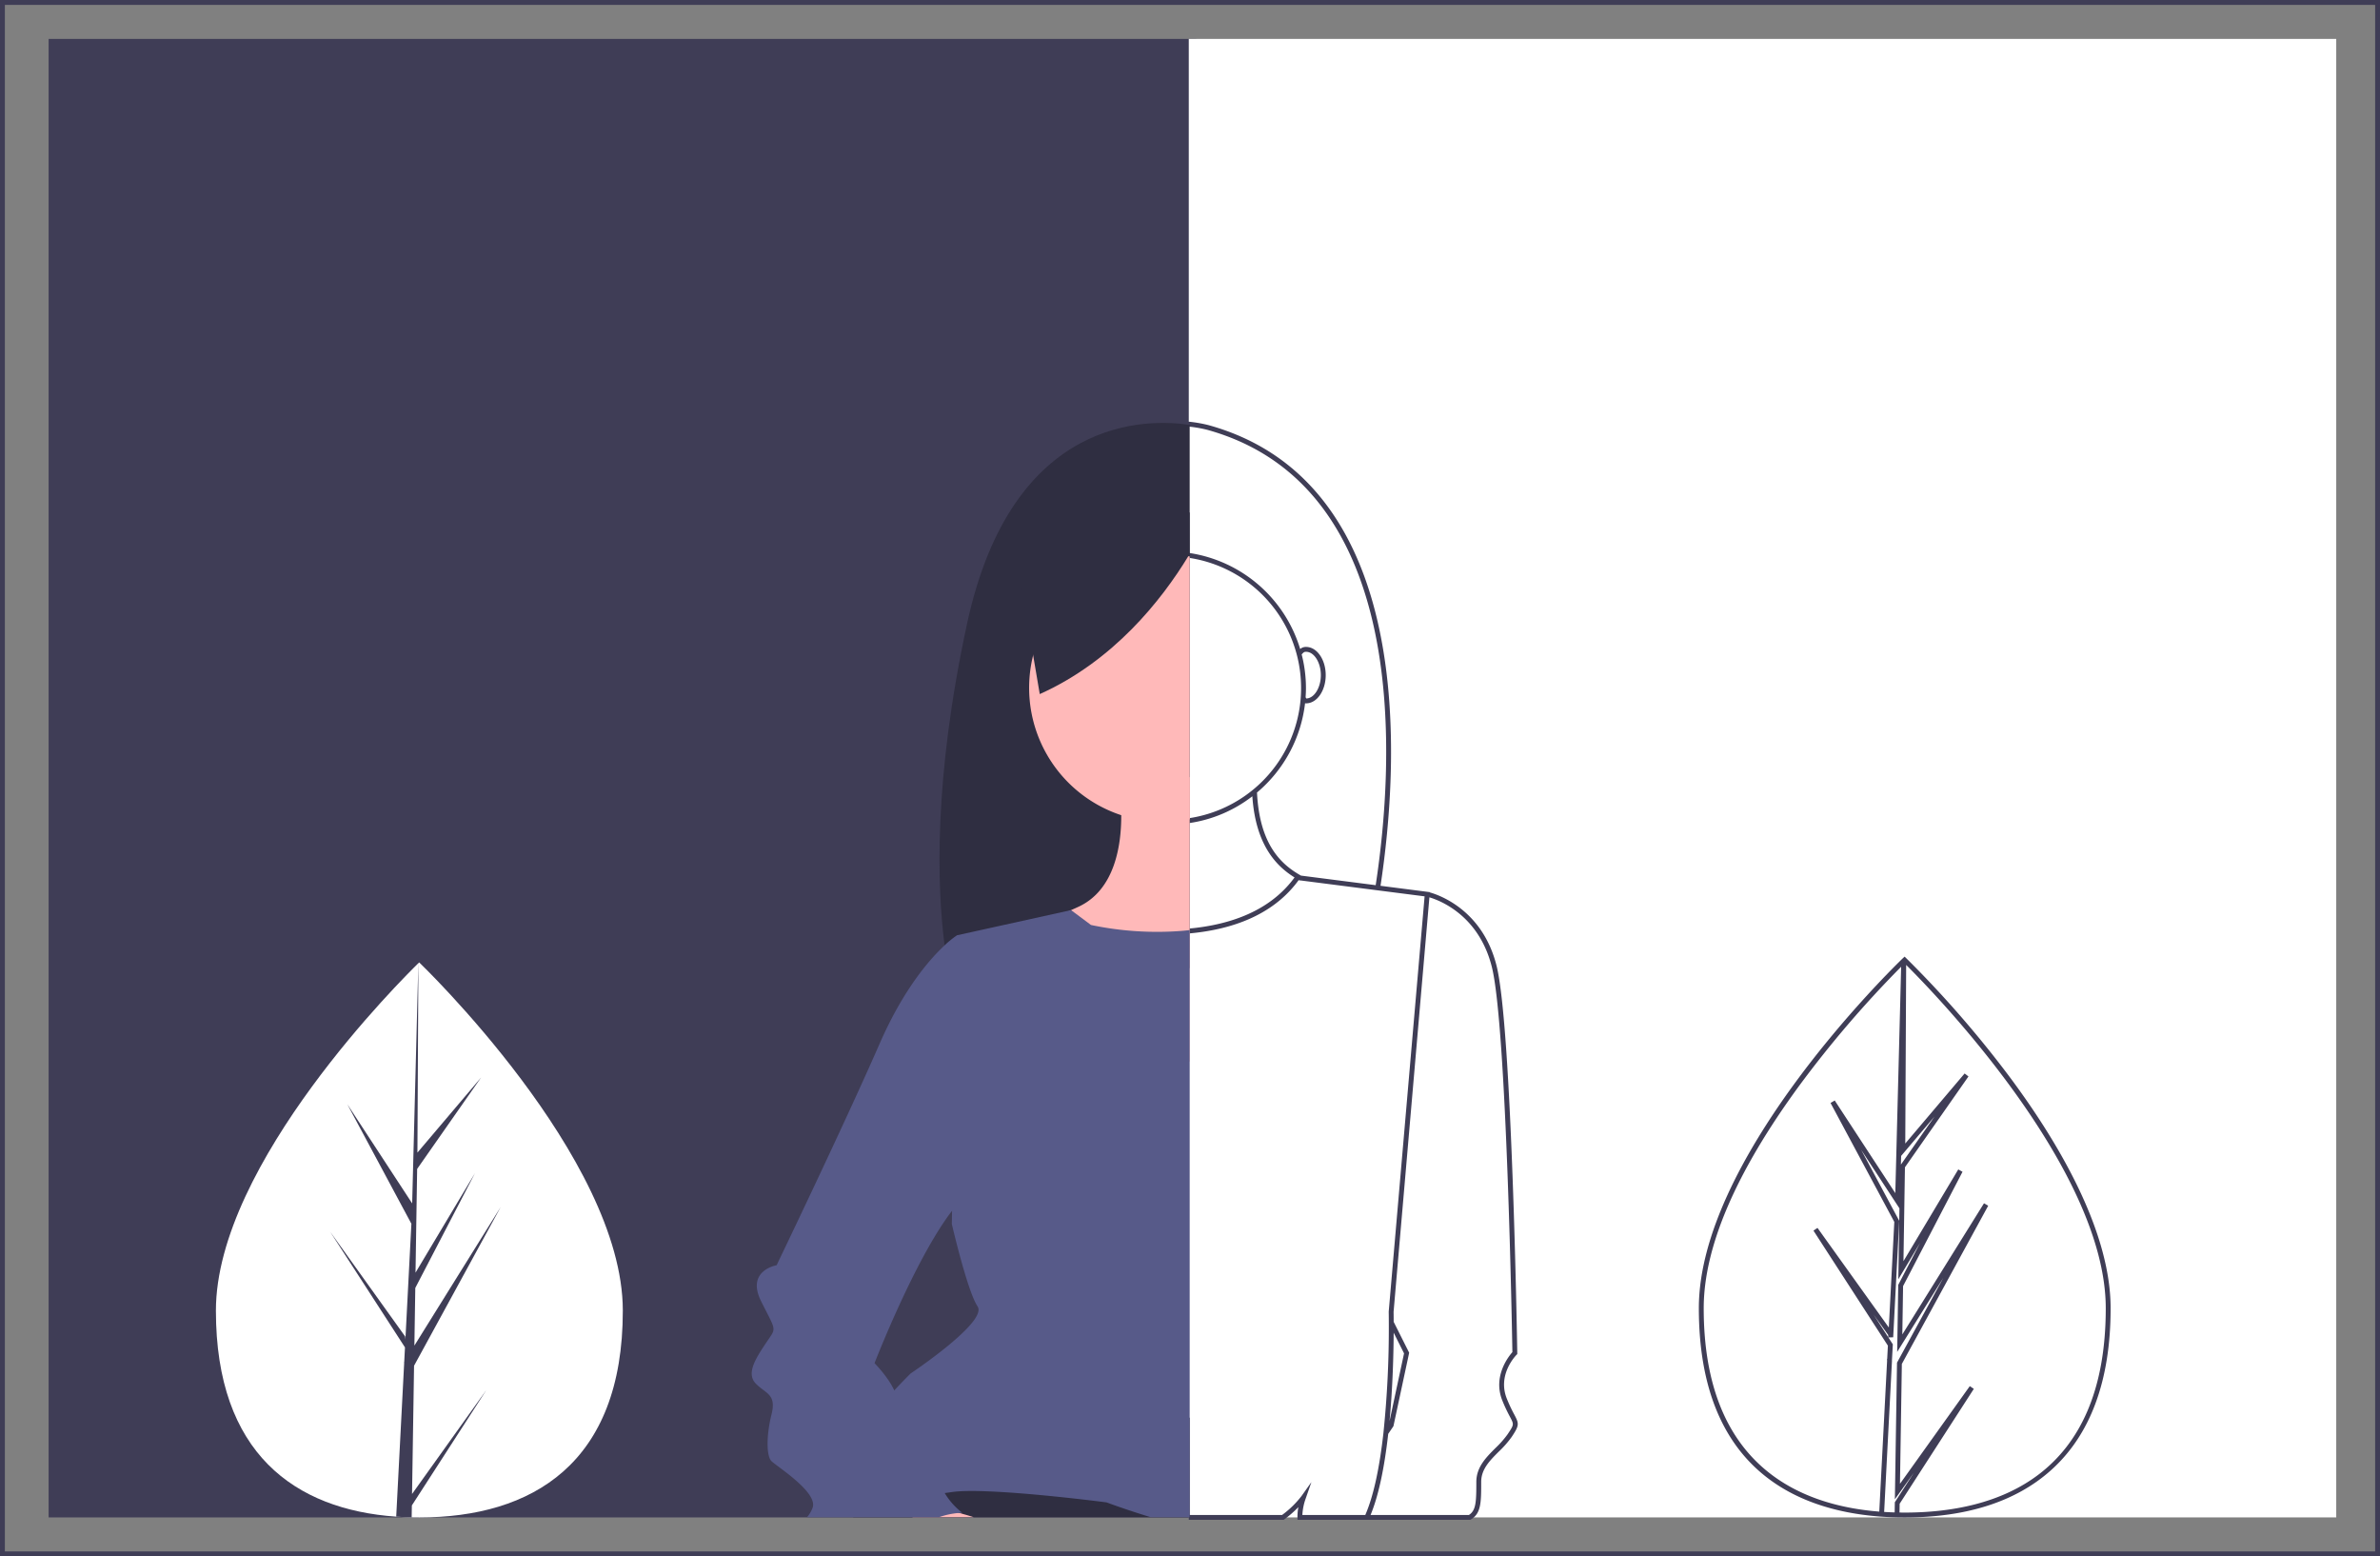 <svg id="a568df60-cc88-4b90-b934-345dd9d3752a" data-name="Layer 1" xmlns="http://www.w3.org/2000/svg" width="979" height="640" viewBox="0 0 979 640"><rect x="0" y="0" width="979" height="640" fill="#808080" stroke="none"/><title>both_sides</title><path d="M1087,775H108V135h979Zm-977-2h975V137H110Z" transform="translate(-108 -135)" fill="#3f3d56"/><rect x="20" y="16" width="472" height="608" fill="#3f3d56"/><rect x="489" y="16" width="472" height="608" fill="#ffffff"/><path d="M730.883,716.691a61.764,61.764,0,0,1-3.074-6.562c-3.938-9.844,3.692-17.674,4.02-18.003l.299-.3-.007-.422c-.087-5.458-2.194-133.965-8.511-159.227-5.701-22.811-23.346-29.037-27.46-30.195l.01-.113-20.289-2.6c7.593-50.006,15.203-165.635-70.758-189.446a55.486,55.486,0,0,0-9.083-1.499l-.186,1.991a54.749,54.749,0,0,1,8.73,1.434c84.451,23.393,76.827,137.817,69.311,187.265l-30.726-3.938c-8.002-4.489-17.04-12.546-18.1-34.165a56.446,56.446,0,0,0,19.769-36.699,3.669,3.669,0,0,0,.43.026c4.448,0,8.066-5.204,8.066-11.6s-3.618-11.6-8.066-11.6a3.447,3.447,0,0,0-2.438.87,56.393,56.393,0,0,0-45.676-39.515l-.285,1.979a54.129,54.129,0,0,1,0,107.131l.285,1.98a55.506,55.506,0,0,0,25.999-11.029c1.371,20.195,9.988,28.798,17.364,33.379-8.43,11.528-22.086,18.509-40.626,20.731-.99.119-1.98.219-2.97.308l.179,1.992c1.01-.091,2.02-.192,3.03-.313,19.144-2.295,33.289-9.556,42.055-21.585l.346.044c.065.036.131.074.196.109l.043-.078,51.242,6.568L679.244,674.374l-.005.056.001.056c.001.007.04,1.577.04,4.34v.231l.001.002a418.972,418.972,0,0,1-2.205,45.121c-1.654,14.862-4.166,26.234-7.467,33.82H643.72a23.556,23.556,0,0,1,1.415-6.881l2.315-6.637L643.376,750.21a39.582,39.582,0,0,1-7.993,7.79H597v2h39.035l.263-.191a44.427,44.427,0,0,0,5.779-5.036,21.651,21.651,0,0,0-.367,4.247l.019.98H712.791l.233-.137c4.256-2.49,4.256-7.091,4.256-15.443,0-5.239,3.519-8.758,7.244-12.483a41.375,41.375,0,0,0,5.308-6.042C733.014,721.122,732.881,720.458,730.883,716.691Zm-87.403-312.625c.757-.81.961-1.027,1.778-1.027,3.288,0,6.066,4.396,6.066,9.6,0,5.169-2.74,9.541-6,9.6a2.242,2.242,0,0,0-.272-.496c.086-1.26.145-2.526.145-3.804a55.436,55.436,0,0,0-1.763-13.825Zm42.068,287.487-5.972,27.875c1.346-14.257,1.655-28.185,1.702-36.39ZM728.168,724.785a39.844,39.844,0,0,1-5.058,5.736c-3.85,3.851-7.83,7.831-7.83,13.898,0,8.194-.119,11.708-3.042,13.58H671.78c3.196-7.712,5.634-18.919,7.255-33.35l2.141-3.15,6.475-30.214L681.28,678.584c-.002-2.337-.032-3.796-.039-4.092l14.733-170.482c4.326,1.279,20.379,7.386,25.696,28.653,6.088,24.354,8.308,150.278,8.443,158.375-1.518,1.705-8.123,9.933-4.162,19.834a63.735,63.735,0,0,0,3.165,6.758C730.811,720.822,730.811,720.822,728.168,724.785Z" transform="translate(-108 -135)" fill="#3f3d56"/><path d="M597.37,309.74V533.09l-43.65,5.09-38.9,4.55L501.21,544.31v.01l-.64.07s-2.25-6.89-4.02-20.63c-3.06-23.75-4.69-67.96,9.26-132.37C524.42,305.42,580.51,307.16,597.37,309.74Z" transform="translate(-108 -135)" fill="#2f2e41"/><polygon points="486.37 582.85 489.37 583 489.37 623.92 350.94 623.92 353.89 612.78 357.61 598.74 374.89 581.46 378.81 577.54 486.37 582.85" fill="#2f2e41"/><path d="M597.37,363.82V471.9a55.126,55.126,0,1,1-10.92-109.16,54.483,54.483,0,0,1,10.36.98C597,363.75,597.18,363.78,597.37,363.82Z" transform="translate(-108 -135)" fill="#ffb9b9"/><path d="M597.37,454.57V571.68l-43.65-33.5L528.15,518.56l20.43-9.29c.92-.41,1.88-.85,2.89-1.31,15.23-6.92,17.8-25.61,17.75-37.73a76.883,76.883,0,0,0-.79-11.03Z" transform="translate(-108 -135)" fill="#ffb9b9"/><path d="M594.37,517.79c1-.09,2-.19,3-.31V758.92H581.35c-10.19-3.09-18.22-6.1-18.22-6.1s-48.76-6.36-63.6-4.24c-.83.12-1.81.26-2.92.42-8.95,1.28-25.92,3.37-34.72-1.22-8.77-4.57-9.44-15.77,13.96-41q3.075-3.315,6.72-6.96S514.37,678.62,510.13,672.26s-10.6-33.92-10.6-33.92l.1-5.45,1.58-88.57v-.01l.44-24.69,46.93-10.35,8.19,6.11A132.038,132.038,0,0,0,594.37,517.79Z" transform="translate(-108 -135)" fill="#575a89"/><path d="M508.532,758.921h-25.31l9.95-3.98s3.86.71,9.38,2.22C504.392,757.661,506.412,758.241,508.532,758.921Z" transform="translate(-108 -135)" fill="#ffb9b9"/><path d="M510.132,623.501c-3.27,1.23-6.85,4.65-10.5,9.39-15.32,19.85-31.9,62.69-31.9,62.69s5.59,5.59,8.12,11.2c1.29,2.86,1.79,5.73.36,7.88-4.24,6.36,0,0,4.24,0,1.65,0,2.34.64,2.44,1.8.15,1.82-1.15,4.92-2.44,8.8-2.12,6.36,0,8.48,10.6,10.6s4.24,2.12,4.24,8.48a10.076,10.076,0,0,0,1.32,4.66,28.867,28.867,0,0,0,7.16,8.06c-.42.03-.82.06-1.22.1a32.504,32.504,0,0,0-8.31,1.76h-54.27a12.767,12.767,0,0,0,2.32-3.98c2.12-6.36-14.84-16.96-16.96-19.08s-2.12-10.6,0-19.08-2.12-8.48-6.36-12.72,0-10.6,4.24-16.96,4.24-4.24-2.12-16.96,6.36-14.84,6.36-14.84,27.56-57.24,42.4-91.16c9.81-22.43,20.56-34.67,26.7-40.38a38.905,38.905,0,0,1,5.1-4.14l10.6,4.24s1.23,7.71,2.57,18.86C518.162,570.321,522.212,618.971,510.132,623.501Z" transform="translate(-108 -135)" fill="#575a89"/><path d="M597.37,345.71V362.8c-.18.31-.37.61-.56.92-11.06,18.15-30.79,43.1-61.11,56.71l-2.72-15.97-5.67-33.28Z" transform="translate(-108 -135)" fill="#2f2e41"/><path d="M364.192,673.941c.031,63.031-37.43,85.054-83.649,85.077q-1.61.001-3.205-.034-3.213-.068-6.359-.29c-41.716-2.933-74.139-26.053-74.167-84.671-.029-60.663,77.465-137.256,83.277-142.919.005,0,.005,0,.01-.005.221-.216.334-.324.334-.324S364.161,610.915,364.192,673.941Z" transform="translate(-108 -135)" fill="#ffffff"/><path d="M277.492,749.378l30.588-42.782-30.663,47.477-.08,4.911q-3.213-.068-6.359-.29l3.267-63.058-.026-.488.056-.093.31-5.959-30.786-47.565,30.876,43.101.078,1.264,2.468-47.643-26.359-49.155,26.679,40.782,2.546-98.778.01-.329 0.0.324-.394,77.896,26.197-30.894-26.307,37.602-.673,42.66L303.389,617.412,278.828,664.634l-.374,23.721,35.507-57.002-35.642,65.278Z" transform="translate(-108 -135)" fill="#3f3d56"/><path d="M934.101,577.123A439.833,439.833,0,0,0,892.124,529.052l-.688-.658-1.046.994c-8.558,8.339-83.607,83.217-83.578,143.636.032,65.812,40.082,82.934,74.118,85.592l-0.0.006.979.069c2.102.149,4.258.248,6.406.293l.006 0,1.0.02 0-.009c.692.01,1.383.023,2.078.023h.144c25.337-.013,45.467-6.459,59.83-19.161,16.483-14.575,24.834-37.089,24.819-66.915C976.176,640.108,953.294,602.713,934.101,577.123Zm-26.735,83.369-19.042,34.875-.881,56.199,7.847-10.976-7.866,12.18-.068,4.18c-.232-.007-.464-.015-.695-.023q-1.512-.052-3.008-.138c-.208-.012-.416-.023-.623-.036l3.216-62.066.002-.053-.012-.231.367-6.578L878.666,675.563l6.03,8.418.061.977,1.997-.01,2.468-47.643.014-.278L873.592,607.854l15.731,24.049-.459,29.182,8.983-15.036-9.016,17.334-.435,27.562Zm-98.554,12.53c-.012-25.13,13.195-55.912,39.255-91.493a446.631,446.631,0,0,1,41.961-48.97L887.625,625.652l-24.925-38.102-1.718,1.021L887.21,637.48,884.96,680.915l-29.347-40.966-1.652,1.125,30.61,47.294L884.291,693.75l-.087.142.041.745-3.213,61.982C847.853,754.009,808.842,737.269,808.812,673.022ZM903.743,594.165l-13.815,19.746.092-3.562ZM891.542,757.018c-.734-.002-1.46-.013-2.188-.024l.059-3.618,30.507-47.237-1.653-1.125L889.542,745.189l.773-49.297L925.839,630.832l-1.727-1.008-33.602,53.943.313-19.882,24.451-47.013-1.745-.974-22.549,37.741.608-38.615,26.131-37.352-1.582-1.22L891.719,605.252l.371-73.432c10.731,10.646,82.074,83.609,82.102,141.121C974.226,742.398,929.266,756.999,891.542,757.018Z" transform="translate(-108 -135)" fill="#3f3d56"/></svg>